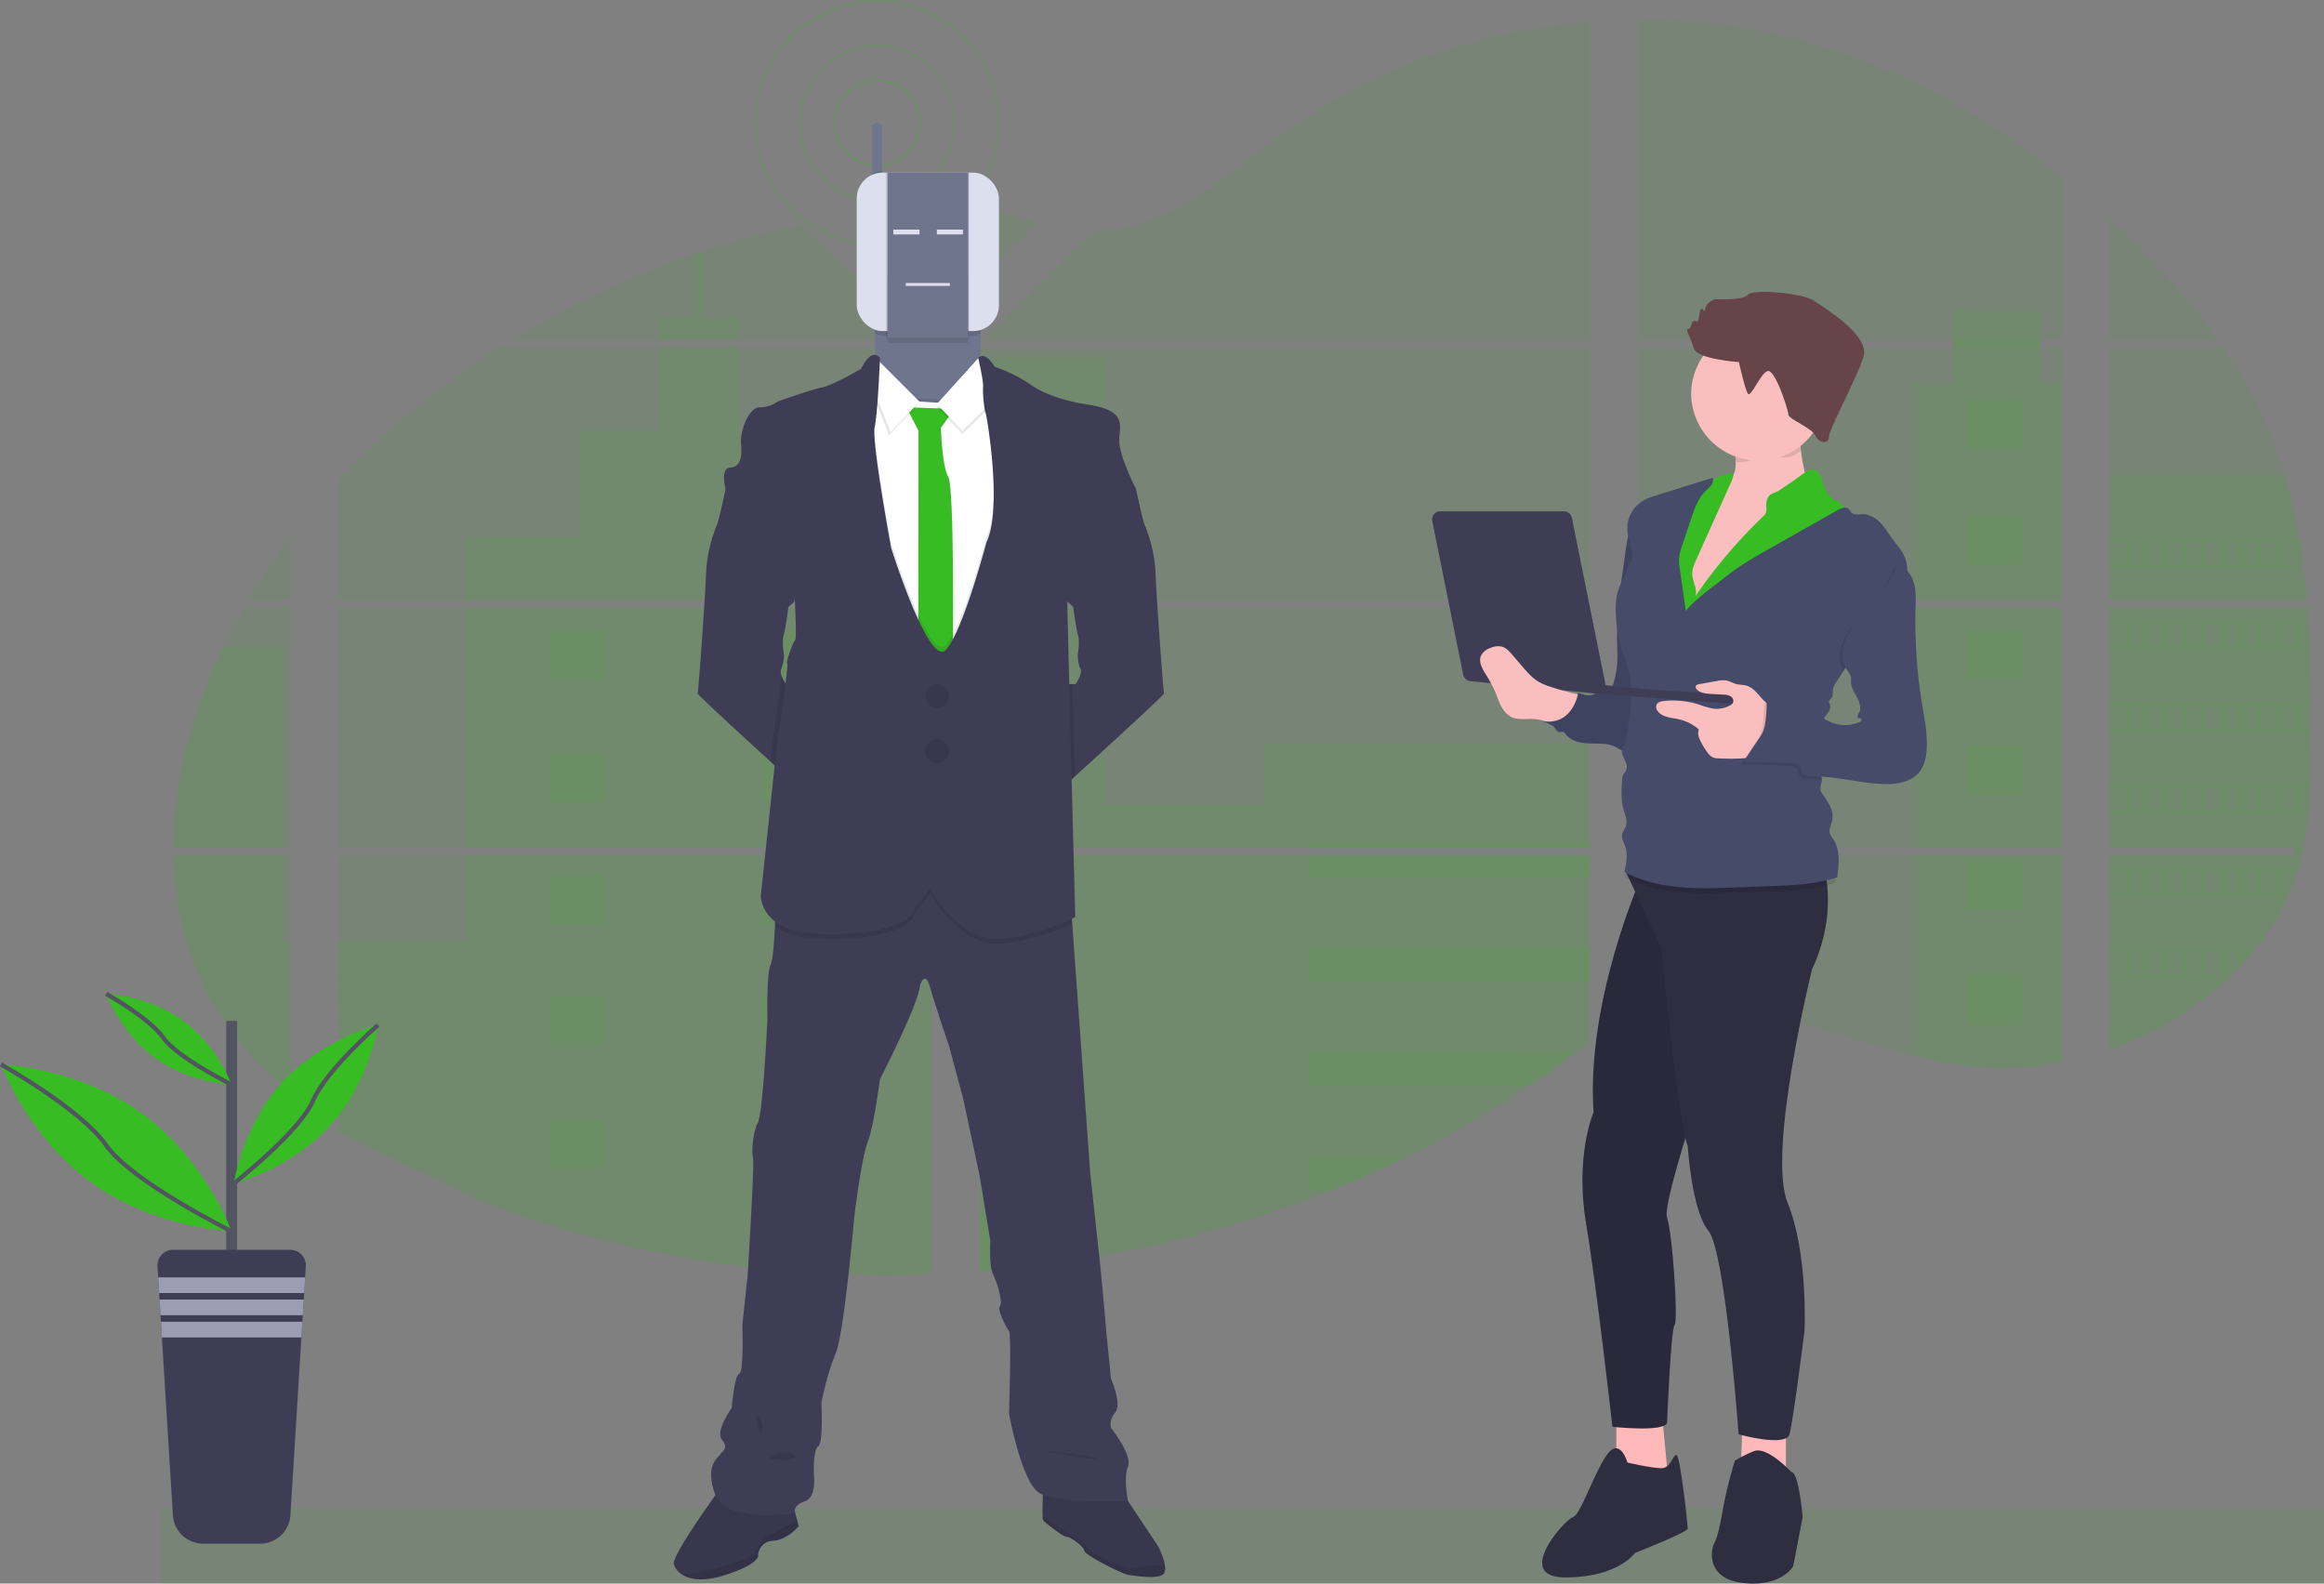 <?xml version="1.0" encoding="UTF-8" standalone="no"?>
<svg
   xmlns:dc="http://purl.org/dc/elements/1.1/"
   xmlns:cc="http://creativecommons.org/ns#"
   xmlns:rdf="http://www.w3.org/1999/02/22-rdf-syntax-ns#"
   xmlns:svg="http://www.w3.org/2000/svg"
   xmlns="http://www.w3.org/2000/svg"
   xmlns:xlink="http://www.w3.org/1999/xlink"
   xmlns:sodipodi="http://sodipodi.sourceforge.net/DTD/sodipodi-0.dtd"
   xmlns:inkscape="http://www.inkscape.org/namespaces/inkscape"
   id="fd25c83a-acc9-441d-8dce-2bbb37970907"
   data-name="Layer 1"
   width="1076.4"
   height="733.47"
   viewBox="0 0 1076.4 733.47"
   version="1.1"
   sodipodi:docname="undraw_robotics_kep0.svg"
   inkscape:version="0.92.3 (2405546, 2018-03-11)">
  <rect x="0" y="0" width="1076.4" height="733.47" fill="#808080" stroke="none"/>
  <sodipodi:namedview
     pagecolor="#ffffff"
     bordercolor="#666666"
     borderopacity="1"
     objecttolerance="10"
     gridtolerance="10"
     guidetolerance="10"
     inkscape:pageopacity="0"
     inkscape:pageshadow="2"
     inkscape:window-width="1217"
     inkscape:window-height="929"
     id="namedview307"
     showgrid="false"
     inkscape:zoom="0.83945973"
     inkscape:cx="433.30198"
     inkscape:cy="440.34329"
     inkscape:window-x="0"
     inkscape:window-y="25"
     inkscape:window-maximized="0"
     inkscape:current-layer="g1360" />
  <defs
     id="defs10">
    <linearGradient
       id="bc224463-365b-4973-a542-782a8bb75c72"
       x1="487.42"
       y1="814.54"
       x2="487.42"
       y2="138.95"
       gradientUnits="userSpaceOnUse">
      <stop
         offset="0"
         stop-color="gray"
         stop-opacity="0.25"
         id="stop2" />
      <stop
         offset="0.54"
         stop-color="gray"
         stop-opacity="0.12"
         id="stop4" />
      <stop
         offset="1"
         stop-color="gray"
         stop-opacity="0.1"
         id="stop6" />
    </linearGradient>
    <linearGradient
       id="f10c32a2-f99a-4cbc-971d-c4e860c06767"
       x1="875.73"
       y1="813.03"
       x2="875.73"
       y2="187.56"
       gradientTransform="matrix(-1, 0, 0, 1, 1751.04, 0)"
       xlink:href="#bc224463-365b-4973-a542-782a8bb75c72" />
  </defs>
  <title
     id="title12">robotics</title>
  <path
     d="M1130.38,364.35h-91.94V475.79h85.22c.22,1.15.44,2.3.68,3.45h-85.9v89.85l.43-.14c2.43-.85,4.84-1.75,7.23-2.72l1.55-.62q3.66-1.53,7.23-3.23c.84-.39,1.68-.8,2.51-1.22a150,150,0,0,0,36.17-25c.31-.26.6-.55.89-.82,1.46-1.41,2.9-2.85,4.3-4.32.52-.54,1-1.08,1.54-1.64,1.65-1.79,3.24-3.64,4.79-5.5.23-.28.45-.56.68-.82A115.92,115.92,0,0,0,1121.34,498c.13-.26.24-.55.36-.82,1.26-2.82,2.39-5.68,3.37-8.59.41-1.22.81-2.45,1.16-3.68.13-.37.23-.74.34-1.1,5.09-17.84,5.68-36.4,5.68-54.85q0-3.23,0-6.45c0-7.45-.11-14.95-.24-22.44,0-1.94-.1-3.88-.14-5.83-.13-4.94-.3-9.9-.54-14.84-.06-1.37-.13-2.75-.21-4.11,0-.79-.08-1.58-.14-2.37Q1130.71,368.61,1130.38,364.35Z"
     transform="translate(-61.56 -83.02)"
     fill="#38bc24"
     opacity="0.1"
     id="path14" />
  <path
     d="M1038.44,240.27h50.44a343.41,343.41,0,0,0-26.83-32.84c-7.49-8.18-15.37-16.16-23.61-23.84Z"
     transform="translate(-61.56 -83.02)"
     fill="#38bc24"
     opacity="0.1"
     id="path16" />
  <path
     d="M1038.44,243.72V360.9h91.65c0-.34,0-.69-.09-1-.08-.93-.16-1.85-.25-2.77-.09-1.08-.21-2.17-.32-3.25s-.25-2.35-.39-3.52-.26-2.35-.41-3.52-.29-2.34-.45-3.5-.31-2.33-.48-3.49c-.14-1-.28-1.93-.43-2.89-.21-1.37-.43-2.73-.66-4.09,0-.2-.07-.41-.1-.6a253.15,253.15,0,0,0-6.75-29.42A201.46,201.46,0,0,0,1108.39,273a215,215,0,0,0-17.1-29.29Z"
     transform="translate(-61.56 -83.02)"
     fill="#38bc24"
     opacity="0.1"
     id="path18" />
  <path
     d="M820.1,364.35V475.79h196.38V364.35Zm0,114.88V554.7c22.86-7.31,49-4.35,72.7,1.65,18.35,4.65,36.23,11,54.55,15.55a198.26,198.26,0,0,0,24.87,4.7l2.06.23,3,.27,3,.22a1.67,1.67,0,0,1,.31,0c.44,0,.89,0,1.34.06l.46,0c.54,0,1.08.06,1.62.06h0c.77,0,1.55,0,2.33.07h1c.77,0,1.55,0,2.33,0l1.71,0,1.38,0c.59,0,1.17,0,1.75-.06.94,0,1.88-.08,2.83-.14h0l1.75-.12c.72,0,1.45-.1,2.16-.17,1.53-.12,3-.27,4.55-.46.6-.07,1.21-.14,1.81-.23l.89-.11c1.51-.2,3-.43,4.51-.69,1.11-.17,2.22-.37,3.34-.58V479.23Zm146.06-239v3.44H820.1V360.9h196.38V243.71h-9.85v-3.44h9.85V164.54c-38.2-30.78-82.85-54.88-132.58-66a282.59,282.59,0,0,0-63.8-6.66V240.27Zm-449-.66.69.66H798.13V92.91c-49.9,4.15-98.56,20.91-137.79,48.68-18.85,13.33-35.78,29.14-56.93,39.36a89.15,89.15,0,0,1-35.6,9.2Zm-1.93-60.44v33.35l27.08-26.43C532.24,182.57,524.3,180.2,515.19,179.17Zm-.9,419.56.9,0V671.8q15.33-1.15,30.54-3.14A547.36,547.36,0,0,0,678,634.4h0q6.84-2.76,13.58-5.67,4.49-2,8.93-4,6.66-3.06,13.22-6.29A463.75,463.75,0,0,0,769.62,586c1.11-.76,2.23-1.52,3.33-2.29q3.31-2.3,6.59-4.64c1.09-.79,2.18-1.57,3.26-2.37l2.25-1.66c2.24-1.67,4.47-3.34,6.73-5h0c2.09-1.5,4.2-3,6.34-4.4v-86.4H572.94c.16-.5.31-1,.48-1.53-.18.51-.34,1-.49,1.53H515.19V598.67Zm.9-355V360.9H798.13V243.71Zm0,120.64V475.79H798.13V364.35ZM458.67,182.56l34.56,33.73V179Q475.86,180.08,458.67,182.56ZM218,364.35V475.79H493.23V364.35Zm66.52,275.24a511.15,511.15,0,0,0,129.73,30.78l.19,0q12.58,1.33,25.25,2.06l.31,0h0c17.69,1,35.45,1.23,53.18.57V479.23H218l1,128.32M141.79,475.79h54.28V364.35H174.6c-2.23,3.91-4.39,7.86-6.44,11.85-1.1,2.13-2.17,4.29-3.21,6.45C150.82,412,141.84,444.22,141.79,475.79Zm0,3.44c.44,22.64,5.54,44.87,16.73,65.4,9.3,17,22.22,32,37.51,45V479.23ZM176.61,360.9h19.46v-29A310.66,310.66,0,0,0,176.61,360.9ZM298.5,240.27H486.74l.68-.66-1-1h0L433.49,187A427.49,427.49,0,0,0,387,199.43c-1.44.47-2.88,1-4.31,1.45A422,422,0,0,0,298.5,240.27ZM218,305.64V360.9H459.38l0,0,0,0h33.83v-114l-3.86-3.14H293A378.08,378.08,0,0,0,218,305.64Z"
     transform="translate(-61.56 -83.02)"
     fill="#38bc24"
     opacity="0.1"
     id="path20" />
  <path
     d="M1038.44,302.83V360.9h91.65c0-.34,0-.69-.09-1-.08-.93-.16-1.85-.25-2.77-.09-1.08-.21-2.17-.32-3.25s-.25-2.35-.39-3.52-.26-2.35-.41-3.52-.29-2.34-.45-3.5-.31-2.33-.48-3.49c-.14-1-.28-1.93-.43-2.89-.21-1.37-.43-2.73-.66-4.09,0-.2-.07-.41-.1-.6a253.15,253.15,0,0,0-6.75-29.42Z"
     transform="translate(-61.56 -83.02)"
     fill="#38bc24"
     opacity="0.1"
     id="path22" />
  <path
     d="M1130.38,364.35h-91.94V475.79h85.22c.22,1.15.44,2.3.68,3.45h-85.9v89.85l.43-.14c2.43-.85,4.84-1.75,7.23-2.72l1.55-.62q3.66-1.53,7.23-3.23c.84-.39,1.68-.8,2.51-1.22a150,150,0,0,0,36.17-25c.31-.26.6-.55.89-.82,1.46-1.41,2.9-2.85,4.3-4.32.52-.54,1-1.08,1.54-1.64,1.65-1.79,3.24-3.64,4.79-5.5.23-.28.45-.56.68-.82A115.92,115.92,0,0,0,1121.34,498c.13-.26.24-.55.36-.82,1.26-2.82,2.39-5.68,3.37-8.59.41-1.22.81-2.45,1.16-3.68.13-.37.23-.74.34-1.1,5.09-17.84,5.68-36.4,5.68-54.85q0-3.23,0-6.45c0-7.45-.11-14.95-.24-22.44,0-1.94-.1-3.88-.14-5.83-.13-4.94-.3-9.9-.54-14.84-.06-1.37-.13-2.75-.21-4.11,0-.79-.08-1.58-.14-2.37Q1130.71,368.61,1130.38,364.35Z"
     transform="translate(-61.56 -83.02)"
     fill="#38bc24"
     opacity="0.1"
     id="path24" />
  <polygon
     points="885.8 177.48 885.8 277.89 954.93 277.89 954.93 177.48 945.08 177.48 945.08 143.48 904.61 143.48 904.61 177.48 885.8 177.48"
     fill="#38bc24"
     opacity="0.1"
     id="polygon26" />
  <rect
     x="885.8"
     y="281.33"
     width="69.13"
     height="111.44"
     fill="#38bc24"
     opacity="0.1"
     id="rect28" />
  <path
     d="M1016.49,479.24H947.36V571.9a199.92,199.92,0,0,0,24.86,4.7l2.07.23,3,.27c1,.08,2,.16,3,.22l.31,0c.44,0,.89,0,1.34.06l.46,0c.54,0,1.09.05,1.63.06h0c.78,0,1.55,0,2.33.06h1c.77,0,1.54,0,2.33,0l1.7,0c.46,0,.93,0,1.39,0l1.75-.06c.93,0,1.88-.08,2.82-.14h0l1.74-.12,2.17-.17c1.52-.12,3-.28,4.54-.46l1.81-.23.89-.11c1.51-.2,3-.43,4.51-.69,1.12-.17,2.23-.38,3.35-.58Z"
     transform="translate(-61.56 -83.02)"
     fill="#38bc24"
     opacity="0.1"
     id="path30" />
  <rect
     x="453.64"
     y="165.62"
     width="57.01"
     height="112.26"
     fill="#38bc24"
     opacity="0.1"
     id="rect32" />
  <polygon
     points="453.64 281.33 453.64 392.77 736.58 392.77 736.58 344.71 585.87 344.71 585.87 373.06 510.64 373.06 510.64 281.33 453.64 281.33"
     fill="#38bc24"
     opacity="0.1"
     id="polygon34" />
  <path
     d="M514.29,598.73l.9,0V671.8q15.33-1.15,30.54-3.14a547,547,0,0,0,132.33-34.27q18.23-7.3,35.73-15.94A466.71,466.71,0,0,0,769.63,586q6.68-4.53,13.17-9.29c3-2.2,6-4.46,9-6.64,2.09-1.51,4.2-3,6.35-4.41V479.24H573c.16-.52.31-1,.47-1.54-.17.51-.33,1-.48,1.54H515.19V598.68Z"
     transform="translate(-61.56 -83.02)"
     fill="#38bc24"
     opacity="0.1"
     id="path36" />
  <path
     d="M366.52,240.27h37.14V230H387V199.43c-1.44.48-2.89,1-4.32,1.45V230H366.52Z"
     transform="translate(-61.56 -83.02)"
     fill="#38bc24"
     opacity="0.1"
     id="path38" />
  <path
     d="M277,360.9H459.39l-.06,0,.08,0h33.82V248.64h-9.58v83h-43.8V282.51H403.66V243.72H366.52v38.79H330.35v49.11H277Z"
     transform="translate(-61.56 -83.02)"
     fill="#38bc24"
     opacity="0.1"
     id="path40" />
  <path
     d="M277,364.35V475.79H493.23V364.35Zm7.55,275.24a511.15,511.15,0,0,0,129.73,30.78l.19,0q12.58,1.33,25.25,2.06l.31,0h0c17.69,1,35.45,1.23,53.18.57V479.23H277v39.51H218l.31,88.22"
     transform="translate(-61.56 -83.02)"
     fill="#38bc24"
     opacity="0.1"
     id="path42" />
  <path
     d="M192.26,479.24H141.83c.44,22.63,5.55,44.85,16.74,65.38,9.29,17.06,22.22,32,37.5,45V518.74h-3.81Z"
     transform="translate(-61.56 -83.02)"
     fill="#38bc24"
     opacity="0.1"
     id="path44" />
  <path
     d="M141.8,475.79h50.46V382.65H165C150.83,412,141.84,444.23,141.8,475.79Z"
     transform="translate(-61.56 -83.02)"
     fill="#38bc24"
     opacity="0.1"
     id="path46" />
  <rect
     x="453.64"
     y="196.83"
     width="30.54"
     height="35.2"
     fill="#38bc24"
     opacity="0.1"
     id="rect48" />
  <rect
     x="453.64"
     y="269.78"
     width="30.54"
     height="8.1"
     fill="#38bc24"
     opacity="0.1"
     id="rect50" />
  <rect
     x="453.64"
     y="281.33"
     width="30.54"
     height="23.65"
     fill="#38bc24"
     opacity="0.1"
     id="rect52" />
  <rect
     x="453.64"
     y="342.74"
     width="30.54"
     height="35.2"
     fill="#38bc24"
     opacity="0.1"
     id="rect54" />
  <rect
     x="453.64"
     y="415.7"
     width="30.54"
     height="35.2"
     fill="#38bc24"
     opacity="0.1"
     id="rect56" />
  <path
     d="M515.19,598.68l-.9.05.9,0v8.17h30.54V571.67H515.19Z"
     transform="translate(-61.56 -83.02)"
     fill="#38bc24"
     opacity="0.1"
     id="path58" />
  <path
     d="M515.19,644.61V671.8q15.33-1.15,30.54-3.14v-24Z"
     transform="translate(-61.56 -83.02)"
     fill="#38bc24"
     opacity="0.1"
     id="path60" />
  <rect
     x="605.7"
     y="390.19"
     width="130.88"
     height="2.58"
     fill="#38bc24"
     opacity="0.1"
     id="rect62" />
  <rect
     x="605.7"
     y="396.22"
     width="130.88"
     height="9.91"
     fill="#38bc24"
     opacity="0.1"
     id="rect64" />
  <rect
     x="605.7"
     y="438.61"
     width="130.88"
     height="15.94"
     fill="#38bc24"
     opacity="0.1"
     id="rect66" />
  <path
     d="M667.25,570V586H769.63q6.68-4.53,13.17-9.29c3-2.2,6-4.45,9-6.64Z"
     transform="translate(-61.56 -83.02)"
     fill="#38bc24"
     opacity="0.1"
     id="path68" />
  <path
     d="M667.25,618.45v15.94h10.81q18.24-7.3,35.73-15.94Z"
     transform="translate(-61.56 -83.02)"
     fill="#38bc24"
     opacity="0.1"
     id="path70" />
  <rect
     x="414.29"
     y="375.15"
     width="25.76"
     height="22.91"
     transform="translate(792.78 690.19) rotate(-180)"
     fill="#38bc24"
     opacity="0.1"
     id="rect72" />
  <rect
     x="972.16"
     y="268.39"
     width="25.76"
     height="22.91"
     transform="translate(1908.53 476.68) rotate(-180)"
     fill="#38bc24"
     opacity="0.1"
     id="rect74" />
  <rect
     x="972.16"
     y="321.61"
     width="25.76"
     height="22.91"
     transform="translate(1908.53 583.12) rotate(-180)"
     fill="#38bc24"
     opacity="0.1"
     id="rect76" />
  <rect
     x="972.16"
     y="374.83"
     width="25.76"
     height="22.91"
     transform="translate(1908.53 689.55) rotate(-180)"
     fill="#38bc24"
     opacity="0.1"
     id="rect78" />
  <rect
     x="972.16"
     y="428.05"
     width="25.76"
     height="22.91"
     transform="translate(1908.53 795.99) rotate(-180)"
     fill="#38bc24"
     opacity="0.1"
     id="rect80" />
  <rect
     x="972.16"
     y="481.27"
     width="25.76"
     height="22.91"
     transform="translate(1908.53 902.43) rotate(-180)"
     fill="#38bc24"
     opacity="0.1"
     id="rect82" />
  <rect
     x="972.16"
     y="534.49"
     width="25.76"
     height="22.91"
     transform="translate(1908.53 1008.86) rotate(-180)"
     fill="#38bc24"
     opacity="0.1"
     id="rect84" />
  <rect
     x="315.93"
     y="375.15"
     width="25.76"
     height="22.91"
     transform="translate(596.06 690.19) rotate(-180)"
     fill="#38bc24"
     opacity="0.1"
     id="rect86" />
  <rect
     x="414.29"
     y="431.66"
     width="25.76"
     height="22.91"
     transform="translate(792.78 803.21) rotate(-180)"
     fill="#38bc24"
     opacity="0.1"
     id="rect88" />
  <rect
     x="315.93"
     y="431.66"
     width="25.76"
     height="22.91"
     transform="translate(596.06 803.21) rotate(-180)"
     fill="#38bc24"
     opacity="0.1"
     id="rect90" />
  <rect
     x="414.29"
     y="488.17"
     width="25.76"
     height="22.91"
     transform="translate(792.78 916.23) rotate(-180)"
     fill="#38bc24"
     opacity="0.1"
     id="rect92" />
  <rect
     x="315.93"
     y="488.17"
     width="25.76"
     height="22.91"
     transform="translate(596.06 916.23) rotate(-180)"
     fill="#38bc24"
     opacity="0.1"
     id="rect94" />
  <rect
     x="414.29"
     y="544.68"
     width="25.76"
     height="22.91"
     transform="translate(792.78 1029.26) rotate(-180)"
     fill="#38bc24"
     opacity="0.1"
     id="rect96" />
  <rect
     x="315.93"
     y="544.68"
     width="25.76"
     height="22.91"
     transform="translate(596.06 1029.26) rotate(-180)"
     fill="#38bc24"
     opacity="0.1"
     id="rect98" />
  <rect
     x="414.29"
     y="601.19"
     width="25.76"
     height="22.91"
     transform="translate(792.78 1142.28) rotate(-180)"
     fill="#38bc24"
     opacity="0.1"
     id="rect100" />
  <rect
     x="315.93"
     y="601.19"
     width="25.76"
     height="22.91"
     transform="translate(596.06 1142.28) rotate(-180)"
     fill="#38bc24"
     opacity="0.1"
     id="rect102" />
  <polygon
     points="378.5 589.46 378.5 574.68 352.74 574.68 352.74 587.36 378.5 589.46"
     fill="#38bc24"
     opacity="0.1"
     id="polygon104" />
  <path
     d="M1038.44,332.24v13.11h88.17V332.24Zm79.39.83h7.23v11.46h-7.23Zm-8.78,0h7.23v11.46h-7.23Zm-8.76,0h7.23v11.46h-7.23Zm-8.78,0h7.23v11.46h-7.23Zm-8.77,0H1090v11.46h-7.23Zm-8.78,0h7.23v11.46H1074Zm-8.78,0h7.23v11.46h-7.23Zm-8.77,0h7.23v11.46h-7.23Zm-8.77,0h7.23v11.46h-7.23Zm-8.77,0h7.23v11.46h-7.23Z"
     transform="translate(-61.56 -83.02)"
     fill="#38bc24"
     opacity="0.1"
     id="path106" />
  <path
     d="M1038.44,370.4v13.11h88.17V370.4Zm79.39.83h7.23v11.45h-7.23Zm-8.78,0h7.23v11.45h-7.23Zm-8.76,0h7.23v11.45h-7.23Zm-8.78,0h7.23v11.45h-7.23Zm-8.77,0H1090v11.45h-7.23Zm-8.78,0h7.23v11.45H1074Zm-8.78,0h7.23v11.45h-7.23Zm-8.77,0h7.23v11.45h-7.23Zm-8.77,0h7.23v11.45h-7.23Zm-8.77,0h7.23v11.45h-7.23Z"
     transform="translate(-61.56 -83.02)"
     fill="#38bc24"
     opacity="0.1"
     id="path108" />
  <path
     d="M1038.44,408.56v13.1h88.17v-13.1Zm79.39.82h7.23v11.45h-7.23Zm-8.78,0h7.23v11.45h-7.23Zm-8.76,0h7.23v11.45h-7.23Zm-8.78,0h7.23v11.45h-7.23Zm-8.77,0H1090v11.45h-7.23Zm-8.78,0h7.23v11.45H1074Zm-8.78,0h7.23v11.45h-7.23Zm-8.77,0h7.23v11.45h-7.23Zm-8.77,0h7.23v11.45h-7.23Zm-8.77,0h7.23v11.45h-7.23Z"
     transform="translate(-61.56 -83.02)"
     fill="#38bc24"
     opacity="0.1"
     id="path110" />
  <path
     d="M1038.44,446.71V459.8h88.17V446.71Zm79.39.81h7.23V459h-7.23Zm-8.78,0h7.23V459h-7.23Zm-8.76,0h7.23V459h-7.23Zm-8.78,0h7.23V459h-7.23Zm-8.77,0H1090V459h-7.23Zm-8.78,0h7.23V459H1074Zm-8.78,0h7.23V459h-7.23Zm-8.77,0h7.23V459h-7.23Zm-8.77,0h7.23V459h-7.23Zm-8.77,0h7.23V459h-7.23Z"
     transform="translate(-61.56 -83.02)"
     fill="#38bc24"
     opacity="0.1"
     id="path112" />
  <path
     d="M1038.44,484.85V498h82.9c.12-.26.24-.55.35-.82h-3.86V485.68h7.23v2.86c.42-1.22.82-2.45,1.17-3.69Zm70.61.83h7.23v11.45h-7.23Zm-8.76,0h7.23v11.45h-7.23Zm-8.78,0h7.23v11.45h-7.23Zm-8.77,0H1090v11.45h-7.23Zm-8.78,0h7.23v11.45H1074Zm-8.78,0h7.23v11.45h-7.23Zm-8.77,0h7.23v11.45h-7.23Zm-8.77,0h7.23v11.45h-7.23Zm-8.77,0h7.23v11.45h-7.23Z"
     transform="translate(-61.56 -83.02)"
     fill="#38bc24"
     opacity="0.1"
     id="path114" />
  <path
     d="M1038.44,523v13.1h55.11c.32-.27.6-.55.89-.82h-2.93V523.83h7.23V531l1.55-1.65v-5.5h4.79c.23-.28.45-.56.68-.82Zm44.3.82H1090v11.46h-7.23Zm-8.78,0h7.23v11.46H1074Zm-8.78,0h7.23v11.46h-7.23Zm-8.77,0h7.23v11.46h-7.23Zm-8.77,0h7.23v11.46h-7.23Zm-8.77,0h7.23v11.46h-7.23Z"
     transform="translate(-61.56 -83.02)"
     fill="#38bc24"
     opacity="0.1"
     id="path116" />
  <path
     d="M1038.44,561.16v7.93l.43-.14v-7h7.23v4.26l1.54-.64V562h7.23v.4c.85-.39,1.69-.8,2.52-1.22Z"
     transform="translate(-61.56 -83.02)"
     fill="#38bc24"
     opacity="0.1"
     id="path118" />
  <path
     d="M459.35,360.92l0,0h0Zm54.94,237.81.9,0v0Zm58.64-119.5h0c.16-.5.31-1,.48-1.53C573.24,478.21,573.08,478.73,572.93,479.23ZM459.35,360.92l0,0h0ZM966.16,240.27v3.44h40.47v-3.44ZM514.29,598.73l.9,0v0Zm58.64-119.5h0c.16-.5.31-1,.48-1.53C573.24,478.21,573.08,478.73,572.93,479.23ZM459.35,360.92l0,0h0Zm54.94,237.81.9,0v0Zm58.64-119.5h0c.16-.5.31-1,.48-1.53C573.24,478.21,573.08,478.73,572.93,479.23Z"
     transform="translate(-61.56 -83.02)"
     fill="#38bc24"
     opacity="0.1"
     id="path120" />
  <rect
     x="74.53"
     y="698.04"
     width="1001.87"
     height="35.42"
     fill="#38bc24"
     opacity="0.1"
     id="rect122" />
  <rect
     x="104.76"
     y="472.85"
     width="5.07"
     height="114.02"
     fill="#535461"
     id="rect124" />
  <path
     d="M203.21,669.54l-.32,5.14-.44,7.25-.19,3-.45,7.25-.19,3-.45,7.24-5.11,82.45A14,14,0,0,1,182.13,798H155.58a14,14,0,0,1-13.93-13.1l-5.12-82.45-.44-7.24-.19-3-.46-7.25-.18-3-.45-7.25-.32-5.14a7.23,7.23,0,0,1,7.22-7.67H196A7.21,7.21,0,0,1,203.21,669.54Z"
     transform="translate(-61.56 -83.02)"
     fill="#3f3d56"
     id="path126" />
  <polygon
     points="141.34 591.66 140.89 598.91 73.7 598.91 73.26 591.66 141.34 591.66"
     fill="#9d9cb5"
     id="polygon128" />
  <polygon
     points="140.71 601.93 140.26 609.19 74.34 609.19 73.89 601.93 140.71 601.93"
     fill="#9d9cb5"
     id="polygon130" />
  <polygon
     points="140.06 612.21 139.62 619.46 74.98 619.46 74.53 612.21 140.06 612.21"
     fill="#9d9cb5"
     id="polygon132" />
  <path
     d="M127.08,598.61c29.49,21.33,41.77,54.71,41.77,54.71s-35.54-1.22-65-22.56S62,576.05,62,576.05,97.58,577.27,127.08,598.61Z"
     transform="translate(-61.56 -83.02)"
     fill="#38bc24"
     id="path134" />
  <path
     d="M62,576.05s36.89,20.48,48.72,37.43,58.09,39.84,58.09,39.84"
     transform="translate(-61.56 -83.02)"
     fill="none"
     stroke="#535461"
     stroke-miterlimit="10"
     stroke-width="2"
     id="path136" />
  <path
     d="M146.11,555.62c16.06,11.61,22.74,29.78,22.74,29.78s-19.34-.67-35.4-12.28-22.73-29.78-22.73-29.78S130.06,544,146.11,555.62Z"
     transform="translate(-61.56 -83.02)"
     fill="#38bc24"
     id="path138" />
  <path
     d="M110.72,543.34s20.07,11.15,26.52,20.37,31.61,21.69,31.61,21.69"
     transform="translate(-61.56 -83.02)"
     fill="none"
     stroke="#535461"
     stroke-miterlimit="10"
     stroke-width="2"
     id="path140" />
  <path
     d="M192.18,584.47c-18.44,20.27-22.34,46.75-22.34,46.75s26-6.38,44.44-26.65,22.34-46.74,22.34-46.74S210.62,564.2,192.18,584.47Z"
     transform="translate(-61.56 -83.02)"
     fill="#38bc24"
     id="path142" />
  <path
     d="M236.62,557.83s-24,20.77-30.13,35.09-36.65,38.3-36.65,38.3"
     transform="translate(-61.56 -83.02)"
     fill="none"
     stroke="#535461"
     stroke-miterlimit="10"
     stroke-width="2"
     id="path144" />
  <circle
     cx="406.3"
     cy="56.89"
     r="19.79"
     fill="none"
     stroke="#38bc24"
     stroke-miterlimit="10"
     opacity="0.2"
     id="circle146" />
  <circle
     cx="406.3"
     cy="56.89"
     r="35.77"
     fill="none"
     stroke="#38bc24"
     stroke-miterlimit="10"
     opacity="0.2"
     id="circle148" />
  <circle
     cx="406.3"
     cy="56.89"
     r="56.39"
     fill="none"
     stroke="#38bc24"
     stroke-miterlimit="10"
     opacity="0.2"
     id="circle150" />
  <path
     d="M470.15,142.2v30.33a2.3,2.3,0,0,1-4.6,0V142.2a2.3,2.3,0,0,1,2.3-2.3,2.32,2.32,0,0,1,2.3,2.3Z"
     transform="translate(-61.56 -83.02)"
     fill="#6f758d"
     id="path154" />
  <path
     d="M515.69,223.28v47.13a14.25,14.25,0,0,1-14.21,14.21H481.12a14.25,14.25,0,0,1-14.22-14.21V223.28a14.26,14.26,0,0,1,14.22-14.21h20.36a14.25,14.25,0,0,1,14.21,14.21Z"
     transform="translate(-61.56 -83.02)"
     fill="#6f758d"
     id="path156" />
  <path
     d="M435.63,399.89l-3.89,48s-5.84-5.29-13.4-12.19c-14-12.77-33.9-31.06-33.67-31.54.37-.74,3.52-44.29,3.89-55.22a66.29,66.29,0,0,1,5-22.61c.7-1.41,2.7-10.46,3.61-14.69.29-1.32.46-2.17.46-2.17l6.49-2.6s27.24,30.39,27.24,30.95-1.85,23.9-1.85,23.9l-1.94,1.69-.84.72s-1.3,10.2-2.23,13.25c-.87,2.9.08,8.37.18,8.94v.05a26.39,26.39,0,0,1-.68,4.74,9.68,9.68,0,0,1-.62,1.75,4.3,4.3,0,0,0,.19,3.14,19.06,19.06,0,0,0,2,3.9Z"
     transform="translate(-61.56 -83.02)"
     fill="#3f3d56"
     id="path158" />
  <path
     d="M600.72,404.15c.29.58-28.77,27.1-41.36,38.55l-5.71,5.18-3.89-48h10s3.34-4.82,2.23-7-1.3-6.49-1.3-6.49,1.11-5.93.19-9-2.23-13.25-2.23-13.25L557.38,363l-1.51-1.32S554,338.37,554,337.81s27.24-30.95,27.24-30.95l6.48,2.6s.15.7.38,1.81c.88,4,3,13.6,3.7,15.05a66.12,66.12,0,0,1,5,22.61C597.2,359.86,600.35,403.41,600.72,404.15Z"
     transform="translate(-61.56 -83.02)"
     fill="#3f3d56"
     id="path160" />
  <path
     d="M600.84,811.51c-1.73,3.46-14,1.24-16.48,1s-20.33-9.15-20.58-11.24-6.43-6.43-8.15-6.43-10.13-6.67-10.88-7.66a4.19,4.19,0,0,1-.25-1.54c-.26-4.06.25-14.52.25-14.52l35.83,2L598,799.28s2.62,5,3.14,9A5.79,5.79,0,0,1,600.84,811.51Z"
     transform="translate(-61.56 -83.02)"
     fill="#3f3d56"
     id="path162" />
  <path
     d="M600.84,811.51c-1.73,3.46-14,1.24-16.48,1s-20.33-9.15-20.58-11.24-6.43-6.43-8.15-6.43-10.13-6.67-10.88-7.66a4.19,4.19,0,0,1-.25-1.54c-.26-4.06.25-14.52.25-14.52l35.83,2L598,799.28s2.62,5,3.14,9A5.79,5.79,0,0,1,600.84,811.51Z"
     transform="translate(-61.56 -83.02)"
     opacity="0.1"
     id="path164" />
  <path
     d="M600.84,811.51c-1.73,3.46-14,1.24-16.48,1s-20.33-9.15-20.58-11.24-6.43-6.43-8.15-6.43-10.13-6.67-10.88-7.66a4.19,4.19,0,0,1-.25-1.54L556.12,793s7.41,4.7,9.39,7.54,17.56,8.65,18.85,8.76c1,.1,11.2-1.86,16.78-1A5.79,5.79,0,0,1,600.84,811.51Z"
     transform="translate(-61.56 -83.02)"
     opacity="0.1"
     id="path166" />
  <path
     d="M431.47,789.89s-5.07,6.3-11.86,6.79a7,7,0,0,0-6.92,6.67s1.24,3.84-15.19,9.15c-9.89,3.2-16.11,2.19-19.74,0a8.77,8.77,0,0,1-4.1-5c-1.11-3.95,20.75-34,20.75-34l19.89-1.24,14.21,6.43,2.17,8.13Z"
     transform="translate(-61.56 -83.02)"
     fill="#3f3d56"
     id="path168" />
  <path
     d="M431.47,789.89s-5.07,6.3-11.86,6.79a7,7,0,0,0-6.92,6.67s1.24,3.84-15.19,9.15c-9.89,3.2-16.11,2.19-19.74,0a8.77,8.77,0,0,1-4.1-5c-1.11-3.95,20.75-34,20.75-34l19.89-1.24,14.21,6.43,2.17,8.13Z"
     transform="translate(-61.56 -83.02)"
     opacity="0.1"
     id="path170" />
  <path
     d="M431.47,789.89s-5.07,6.3-11.86,6.79a7,7,0,0,0-6.92,6.67s1.24,3.84-15.19,9.15c-9.89,3.2-16.11,2.19-19.74,0,9.33-1,29.93-6.86,32-8.9,2.47-2.48,5.56-9.27,7.66-9.39,1.45-.09,8.85-4.55,13.29-7.31Z"
     transform="translate(-61.56 -83.02)"
     fill="none"
     id="path172" />
  <path
     d="M431.47,789.89s-5.07,6.3-11.86,6.79a7,7,0,0,0-6.92,6.67s1.24,3.84-15.19,9.15c-9.89,3.2-16.11,2.19-19.74,0,9.33-1,29.93-6.86,32-8.9,2.47-2.48,5.56-9.27,7.66-9.39,1.45-.09,8.85-4.55,13.29-7.31Z"
     transform="translate(-61.56 -83.02)"
     opacity="0.1"
     id="path174" />
  <path
     d="M584,762.34c-2.22,5.19,0,15.81,0,15.81s-33.11,1.74-41.26-3.7-13.84-36.57-13.84-36.57,1.23-36.56,0-38.3-5.68-9.88-4.2-11.6-1.24-10.88-3.21-14.83-1.24-15.32-1.24-15.32l-4.94-30.14-7.66-35.83-6.42-24s-6.67-19.52-8.94-27.68-4.65-.74-4.65-.74c-.24,7.91-18.53,43.49-18.53,43.49s-2.72,21.49-5.69,29.15-6.17,34.35-6.17,34.35-4.69,54.35-8.65,63.49S442,732.69,442,732.69s1,18.78-1.48,20.26-2,12.85-2,12.85,1.48,10.87-4.21,12.61-4.69,5.43-4.69,5.43S398,789,392.8,775.19s2-17.54,2.34-18.53,4.34-2.71.87-6.67,4.45-14.83,4.45-14.83,1.24-15.31,3.46-15.81,1.48-22.73,1.48-22.73l2.47-23.22s3.22-51.89,2.48-53.87-.25-11.86,2.22-16.55S417,555.05,417,555.05s-.5-21.25,1.48-25.2c1.12-2.24,1.68-10.85,2-17.88.2-5.35.26-9.79.26-9.79L448.4,491.8,484,480.44l29.9,14.32,43.73,8.4.55,7.55L566.49,626l4.7,43.49s2,20.5,2.23,24.2,2.71,27.93,2.71,27.93,5.19,11.61,2,15.56-2,7.17-2,7.17S586.26,757.15,584,762.34Z"
     transform="translate(-61.56 -83.02)"
     fill="#3f3d56"
     id="path176" />
  <polygon
     points="470.6 181.72 459.24 384.2 397.46 371.23 385.23 290.06 397.34 181.1 406.46 182.27 422.55 184.32 438.48 185.31 455.74 183.38 470.6 181.72"
     opacity="0.1"
     id="polygon178" />
  <polygon
     points="470.6 183.21 459.24 385.68 397.46 372.71 385.23 291.54 397.34 182.59 406.46 183.75 422.55 185.8 438.48 186.79 455.74 184.86 470.6 183.21"
     fill="#38bc24"
     id="polygon180"
     style="fill:#ffffff;fill-opacity:1" />
  <path
     d="M481.38,271.66l22.24.74-6.25,8.75s.44,17.68,3.41,22.75,2.1,83.39,2.1,83.39L497,398.53l-10.13-12.6.12-103.4Z"
     transform="translate(-61.56 -83.02)"
     fill="#3f3d56"
     id="path182"
     style="fill:#38bc24;fill-opacity:1" />
  <polygon
     points="454.66 165.66 433.91 188.64 445.77 200.99 465.41 181.85 454.66 165.66"
     opacity="0.1"
     id="polygon186" />
  <path
     d="M514.85,248.71l-19.39,21.46,11.86,12.36L527,263.38l-9.61-14.48A1.58,1.58,0,0,0,514.85,248.71Z"
     transform="translate(-61.56 -83.02)"
     fill="#38bc24"
     id="path188"
     style="fill:#ffffff;fill-opacity:1" />
  <polygon
     points="425.14 187.53 404.14 166.53 402.16 177.52 411.8 201.61 425.14 187.53"
     opacity="0.1"
     id="polygon190" />
  <polygon
     points="425.88 186.05 404.88 165.04 402.9 176.04 412.54 200.13 425.88 186.05"
     fill="#38bc24"
     id="polygon192"
     style="fill:#ffffff;fill-opacity:1" />
  <path
     d="M558.15,510.71A102.37,102.37,0,0,1,526.22,520c-20.38,2.6-33.72-23.34-33.72-23.34l-7.78,10.13c-2.47,10.75-40.16,13.46-55.47,9.38a24.27,24.27,0,0,1-8.78-4.16c.2-5.35.26-9.79.26-9.79L448.4,491.8,484,480.44l29.9,14.32,43.73,8.4Z"
     transform="translate(-61.56 -83.02)"
     opacity="0.1"
     id="path194" />
  <path
     d="M532.15,266.22,520.79,468.69l-61.77-13-12.23-81.16,12.11-109,9.12,1.16a110.57,110.57,0,0,1-1.34,11.81c-1.48,6.92,7.66,56.09,7.66,56.09s17.37,55.13,25.2,47.19,18.9-49.91,18.9-49.91c7.54-15.57.13-59.17-.43-60.1a17.65,17.65,0,0,1-.71-4Z"
     transform="translate(-61.56 -83.02)"
     opacity="0.1"
     id="path196" />
  <path
     d="M558.84,422.86l.52,19.84-5.71,5.18-3.89-48h8.52Z"
     transform="translate(-61.56 -83.02)"
     opacity="0.1"
     id="path198" />
  <path
     d="M424.69,386.31v.05a26.39,26.39,0,0,1-.68,4.74c0-.44,0-.69-.08-.72C423.57,390.22,424,388.41,424.69,386.31Z"
     transform="translate(-61.56 -83.02)"
     opacity="0.1"
     id="path200" />
  <path
     d="M435.63,399.89l-3.89,48s-5.84-5.29-13.4-12.19l.9-8.5s3.19-20.9,4.35-31.2a19.06,19.06,0,0,0,2,3.9Z"
     transform="translate(-61.56 -83.02)"
     opacity="0.1"
     id="path202" />
  <path
     d="M469.14,248.8s-3.7-5.43-8.76,5.07c0,0-13.22,7.66-17.79,8.52s-20.75,6.55-20.75,6.55a14.3,14.3,0,0,1-8.41,2.72c-5.06,0-9.26,11.11-8.64,17.17s-.37,10.5-5.07,10.75-2.1,10-2.1,10l31.26,35.83s2,33,1,34-4.58,10.62-3.71,11-4.7,36.82-4.7,36.82L413.93,498s0,11.85,15.32,15.93,53,1.36,55.47-9.39l7.78-10.13s13.34,26,33.72,23.35,33.36-10,33.36-10l-2.23-84.87-1.48-61.15,31.87-52.25s-8.52-16.31-7.78-23.72,2.23-13-15.93-15.57c0,0-15.32-2.28-24.34-8.52a69.38,69.38,0,0,0-17.42-8.77s-4.1-7.4-7.64-4.2c0,0,2.58,11.36,2.27,13.4s.55,11.06,1.11,12,8,44.53.43,60.1c0,0-11.07,42-18.9,49.9s-25.2-47.19-25.2-47.19-9.14-49.16-7.66-56.08S469.14,248.8,469.14,248.8Z"
     transform="translate(-61.56 -83.02)"
     fill="#3f3d56"
     id="path204" />
  <circle
     cx="434.03"
     cy="322.31"
     r="5.44"
     fill="#3f3d56"
     id="circle206" />
  <circle
     cx="434.03"
     cy="347.94"
     r="5.44"
     fill="#3f3d56"
     id="circle208" />
  <circle
     cx="434.03"
     cy="322.31"
     r="5.44"
     opacity="0.1"
     id="circle210" />
  <circle
     cx="434.03"
     cy="347.94"
     r="5.44"
     opacity="0.1"
     id="circle212" />
  <path
     d="M544.43,754.93s22.31,1.73,24.54,3.46S544.43,754.93,544.43,754.93Z"
     transform="translate(-61.56 -83.02)"
     opacity="0.1"
     id="path214" />
  <path
     d="M411.58,737.39s4.7,5.93,2.72,8.65S411.58,737.39,411.58,737.39Z"
     transform="translate(-61.56 -83.02)"
     opacity="0.1"
     id="path216" />
  <path
     d="M417.26,758.74s8.65-5.68,12.11-1.9S417.26,758.74,417.26,758.74Z"
     transform="translate(-61.56 -83.02)"
     opacity="0.1"
     id="path218" />
  <path
     d="M515.69,223.28v14.27a14.1,14.1,0,0,1-5.66,1.19H472.58a14,14,0,0,1-5.68-1.2V223.28a14.26,14.26,0,0,1,14.22-14.21h20.36A14.26,14.26,0,0,1,515.69,223.28Z"
     transform="translate(-61.56 -83.02)"
     opacity="0.1"
     id="path220" />
  <path
     d="M470.15,162v10.54a2.3,2.3,0,0,1-4.6,0v-8.87A13.57,13.57,0,0,1,470.15,162Z"
     transform="translate(-61.56 -83.02)"
     opacity="0.1"
     id="path222" />
  <rect
     x="396.8"
     y="79.94"
     width="65.88"
     height="73.41"
     rx="12"
     fill="#dcdfed"
     id="rect224" />
  <path
     d="M510,212v29.93H472.58V211.94a14.12,14.12,0,0,1,8.54-2.87h20.36A14.18,14.18,0,0,1,510,212Z"
     transform="translate(-61.56 -83.02)"
     opacity="0.1"
     id="path226" />
  <rect
     x="410.27"
     y="79.94"
     width="38.61"
     height="76.55"
     opacity="0.1"
     id="rect228" />
  <rect
     x="411.02"
     y="79.94"
     width="37.45"
     height="76.55"
     fill="#6f758d"
     id="rect230" />
  <rect
     x="413.77"
     y="106.35"
     width="12.11"
     height="2.24"
     fill="#dcdfed"
     id="rect232" />
  <rect
     x="433.91"
     y="106.35"
     width="12.11"
     height="2.24"
     fill="#dcdfed"
     id="rect234" />
  <rect
     x="419.52"
     y="131.09"
     width="20.44"
     height="1.34"
     fill="#dcdfed"
     id="rect236" />
  <g
     id="g1360"
     transform="translate(-498.921,28.086)">
    <polygon
       id="polygon46"
       points="927.444,694.442 908.748,695.221 908.748,717.812 920.433,731.833 930.56,727.159 "
       style="fill:#ffb9b9"
       transform="matrix(1.12,0,0,1.12,229.773,-152.794)" />
    <path
       id="path48"
       d="m 1252.717,649.339 c 0,0 -3.49,-12.213 -9.596,-3.49 -6.107,8.724 -12.213,27.917 -15.703,28.789 -3.49,0.872 -27.916,27.917 -3.49,27.917 24.427,0 32.279,-11.341 32.279,-11.341 0,0 24.427,-9.596 24.427,-11.341 0,-1.745 -3.49,-34.023 -5.234,-34.023 -1.745,0 -2.617,6.107 -6.979,6.107 -4.362,0 -15.703,-2.617 -15.703,-2.617 z"
       style="fill:#2f2e41;stroke-width:1.12"
       inkscape:connector-curvature="0" />
    <polygon
       id="polygon50"
       points="978.857,697.558 960.941,699.116 960.162,720.149 978.857,727.938 "
       style="fill:#ffb9b9"
       transform="matrix(1.12,0,0,1.12,229.773,-152.794)" />
    <path
       id="path52"
       d="m 1328.615,653.701 c 0,0 -11.341,-12.213 -17.448,-9.596 a 60.264,60.264 0 0 0 -8.724,4.362 c 0,0 -3.49,11.341 -5.234,20.937 -1.745,9.596 -2.617,13.958 -4.362,17.448 -1.745,3.49 -3.49,16.575 13.958,18.32 17.448,1.745 22.682,-7.852 22.682,-7.852 l 4.362,-22.682 c 0,0 -1.745,-20.937 -5.234,-20.937 z"
       style="fill:#2f2e41;stroke-width:1.12"
       inkscape:connector-curvature="0" />
    <path
       id="path54"
       d="m 1258.824,378.898 c 0,0 -25.299,56.705 -21.81,108.177 0,0 -8.724,20.065 -3.49,51.471 5.234,31.406 12.213,94.218 12.213,94.218 0,0 23.555,2.617 25.299,-1.745 0,0 1.745,-43.62 3.49,-45.364 1.745,-1.745 -0.872,-41.875 -3.49,-49.726 -2.617,-7.852 24.427,-85.494 24.427,-85.494 l -6.979,-96.835 z"
       style="fill:#2f2e41;stroke-width:1.12"
       inkscape:connector-curvature="0" />
    <path
       id="path56"
       d="m 1258.824,378.898 c 0,0 -25.299,56.705 -21.81,108.177 0,0 -8.724,20.065 -3.49,51.471 5.234,31.406 12.213,94.218 12.213,94.218 0,0 23.555,2.617 25.299,-1.745 0,0 1.745,-43.62 3.49,-45.364 1.745,-1.745 -0.872,-41.875 -3.49,-49.726 -2.617,-7.852 24.427,-85.494 24.427,-85.494 l -6.979,-96.835 z"
       style="opacity:0.1;stroke-width:1.12"
       inkscape:connector-curvature="0" />
    <path
       id="path58-3"
       d="m 1251.844,375.408 16.575,35.768 c 0,0 7.851,81.132 12.213,91.601 0,0 1.745,29.661 9.596,39.258 7.851,9.596 13.958,94.218 13.958,94.218 0,0 21.81,6.107 23.555,0 1.745,-6.107 6.979,-47.982 6.979,-47.982 0,0 1.745,-35.768 -7.852,-59.323 -9.596,-23.555 11.341,-108.177 11.341,-108.177 0,0 21.81,-41.002 -9.596,-74.153 z"
       style="fill:#2f2e41;stroke-width:1.12"
       inkscape:connector-curvature="0" />
    <path
       id="path242-6"
       d="m 1254.954,212.558 a 101.23,101.23 0 0 0 -3.41,16.76 c -2,13.71 -4,27.5 -3.62,41.34 a 77.82,77.82 0 0 1 0,9.29 57.86,57.86 0 0 1 -1.64,8.35 1.77,1.77 0 0 1 -0.74,1.26 c -0.47,0.23 -1,0 -1.55,-0.06 -1.78,-0.22 -3.09,1.5 -4.47,2.66 a 8.48,8.48 0 0 1 -9.63,0.71 10.74,10.74 0 0 1 -4.11,11 14.48,14.48 0 0 1 -11.88,2.23 c 2.05,-0.32 4,1.12 5.16,2.87 0.4,0.63 0.72,1.38 1.4,1.69 0.68,0.31 1.87,-0.08 2.67,0.34 a 3.39,3.39 0 0 1 1,1 c 2.48,3.33 7.09,4.15 11.24,4.26 4.15,0.11 8.54,-0.17 12.2,1.8 a 30.83,30.83 0 0 0 2.69,1.51 c 2.88,1.19 6.32,0 8.56,-2.13 2.24,-2.13 3.48,-5.14 4.4,-8.11 3.7,-12 3,-24.91 2.22,-37.47 -1.22,-19.98 -3.76,-40.43 -10.49,-59.3 z"
       style="fill:#454b69"
       inkscape:connector-curvature="0" />
    <path
       id="path244-2"
       d="m 1254.954,212.558 a 101.23,101.23 0 0 0 -3.41,16.76 c -2,13.71 -4,27.5 -3.62,41.34 a 77.82,77.82 0 0 1 0,9.29 57.86,57.86 0 0 1 -1.64,8.35 1.77,1.77 0 0 1 -0.74,1.26 c -0.47,0.23 -1,0 -1.55,-0.06 -1.78,-0.22 -3.09,1.5 -4.47,2.66 a 8.48,8.48 0 0 1 -9.63,0.71 10.74,10.74 0 0 1 -4.11,11 14.48,14.48 0 0 1 -11.88,2.23 c 2.05,-0.32 4,1.12 5.16,2.87 0.4,0.63 0.72,1.38 1.4,1.69 0.68,0.31 1.87,-0.08 2.67,0.34 a 3.39,3.39 0 0 1 1,1 c 2.48,3.33 7.09,4.15 11.24,4.26 4.15,0.11 8.54,-0.17 12.2,1.8 a 30.83,30.83 0 0 0 2.69,1.51 c 2.88,1.19 6.32,0 8.56,-2.13 2.24,-2.13 3.48,-5.14 4.4,-8.11 3.7,-12 3,-24.91 2.22,-37.47 -1.22,-19.98 -3.76,-40.43 -10.49,-59.3 z"
       style="opacity:0.1"
       inkscape:connector-curvature="0" />
    <path
       id="path262-9"
       d="m 1279.684,246.358 a 28.65,28.65 0 0 0 1.39,7 9.87,9.87 0 0 0 2.85,4.22 c 2.14,-2.89 6,-3.88 8.84,-6 2.51,-1.85 4.28,-4.5 6.15,-7 3.68,-4.92 8,-9.38 12,-14.08 0.6,-0.71 1.19,-1.42 1.77,-2.15 a 63,63 0 0 0 5.51,-7.86 c 3.32,-5.71 5.59,-12.28 10.58,-16.61 2.72,-2.35 6.13,-3.91 8.55,-6.58 -1.64,-2.41 -2.25,-5.33 -2.83,-8.19 a 83.83,83.83 0 0 1 -1.42,-8.36 c -0.09,-0.74 -0.14,-1.49 -0.17,-2.24 0,-0.32 0,-0.64 -0.05,-1 0,-2.29 1.48,-6.23 -0.86,-7.52 -2.16,-1.19 -5.69,-1.2 -8.21,-1.17 h -0.41 a 30.15,30.15 0 0 0 -16.51,5.12 10.34,10.34 0 0 0 -2.86,2.61 c -1.31,2 -1.38,4.4 -1.28,6.79 0,0.55 0.05,1.09 0.09,1.62 0,0.26 0,0.53 0,0.8 0.09,2.66 -0.17,5.51 -2,7.35 -2,2 -5.18,2.09 -7.89,2.94 -0.45,0.14 -0.88,0.3 -1.3,0.47 a 17.48,17.48 0 0 0 -7.35,6.23 30.22,30.22 0 0 0 -4.26,10.25 58,58 0 0 0 -1.42,10 c -0.52,7.73 0.28,15.61 1.09,23.36 z"
       style="fill:#fbbebe"
       inkscape:connector-curvature="0" />
    <path
       id="path264-1"
       d="m 1302.764,184.958 c 0,0.26 0,0.53 0,0.8 3.32,1.21 11.4,-2.19 15.14,-2.19 7.42,0 9.71,1.47 15.08,-2.86 -0.12,-1.06 -0.19,-2.13 -0.22,-3.2 0,-2.29 1.48,-6.23 -0.86,-7.52 -2.34,-1.29 -6.09,-1.2 -8.62,-1.17 a 30.15,30.15 0 0 0 -16.51,5.12 10.34,10.34 0 0 0 -2.86,2.61 c -1.57,2.4 -1.32,5.55 -1.15,8.41 z"
       style="opacity:0.1"
       inkscape:connector-curvature="0" />
    <path
       id="path266-2"
       d="m 1282.214,154.028 a 31.21,31.21 0 0 0 31.23,31.22 31.24,31.24 0 0 0 31.22,-31.22 31.23,31.23 0 0 0 -62.45,0 z"
       style="fill:#fbbebe"
       inkscape:connector-curvature="0" />
    <path
       id="path268-7"
       d="m 1334.744,190.928 a 6.52,6.52 0 0 1 3.46,-1.48 c 1.84,0 3.35,1.51 4.11,3.18 0.76,1.67 1,3.53 1.65,5.25 a 11.48,11.48 0 0 0 4.62,5.62 c 1.47,0.92 3.22,1.56 4.23,3 1.59,2.25 0.62,5.39 -0.72,7.8 -5,9 -14,14.86 -22.71,20.38 l -9.8,6.22 a 131.5,131.5 0 0 1 -12.18,7.15 c -6.8,3.35 -14.15,5.5 -20.91,8.92 -3.11,1.57 -6.16,3.44 -9.6,4 a 31.67,31.67 0 0 1 -1.36,-7.12 c -1.67,-14.91 -3.32,-30.14 0,-44.77 0.62,-2.79 1.49,-5.64 3.45,-7.71 a 16.94,16.94 0 0 1 4.35,-3 123.56,123.56 0 0 1 12.22,-5.73 13.86,13.86 0 0 1 6.28,-1.39 13.19,13.19 0 0 1 -1.43,4.67 l -15.75,35.06 c -1,2.2 -2,4.5 -1.92,6.92 0.12,3.44 2.44,6.79 1.49,10.1 a 235.1,235.1 0 0 1 31.32,-36.9 5,5 0 0 0 1.25,-1.55 6.24,6.24 0 0 0 0.18,-2.89 c -0.11,-1.84 0.27,-4.3 1.81,-5.53 1.07,-0.86 2.65,-1.11 3.83,-1.86 4.14,-2.61 8.1,-5.56 12.13,-8.34 z"
       style="fill:#38bc24"
       inkscape:connector-curvature="0" />
    <path
       id="path270-0"
       d="m 1251.274,378.158 c 7.77,4.14 16.53,6.16 25.3,7 8.77,0.84 17.59,0.49 26.39,0.15 6.68,-0.24 13.35,-0.51 20,-0.75 9.08,-0.36 18,-1.09 26.68,-3.83 -0.75,-1.81 -1.61,-3.59 -2.5,-5.33 a 263.17,263.17 0 0 0 -76.3,-6.53 42.23,42.23 0 0 0 -12,2 17.69,17.69 0 0 0 -7,4.54 c -0.14,0.93 -0.36,1.85 -0.57,2.75 z"
       style="opacity:0.1"
       inkscape:connector-curvature="0" />
    <path
       id="path272-9"
       d="m 1252.684,280.568 c 3.46,11.69 1.09,24.48 -1.07,36.47 -1.29,0.65 -1.69,2.38 -1.41,3.8 a 24,24 0 0 0 1.66,4 4.76,4.76 0 0 1 0.1,4.19 c -0.31,0.55 -0.8,1 -1.12,1.5 a 6.16,6.16 0 0 0 -0.62,2.79 c -0.29,4.53 -0.56,9.14 0.66,13.5 0.71,2.54 1.92,5.18 1.12,7.68 -0.47,1.51 -1.64,2.79 -1.81,4.37 -0.17,1.58 0.82,3.22 1.4,4.81 1.37,3.74 0.63,8.24 -0.32,12.11 7.77,4.14 16.53,6.16 25.3,7 8.77,0.84 17.59,0.49 26.39,0.16 l 20,-0.76 c 9.15,-0.36 18.15,-1.1 26.88,-3.89 0.84,-6 1.55,-12.65 -1.82,-17.68 a 10,10 0 0 1 -1.57,-2.67 c -0.6,-2.06 0.7,-4.15 1.12,-6.26 0.85,-4.31 -2,-8.36 -4.52,-12 a 5.67,5.67 0 0 1 -0.86,-1.61 c -0.46,-1.66 0.54,-3.49 0.56,-5.16 a 3,3 0 0 0 -0.32,-1.4 c -0.37,-0.7 -1.06,-1.18 -1.44,-1.88 a 5.11,5.11 0 0 1 -0.34,-2.88 q 0.69,-9.37 2.26,-18.65 c 0.1,-0.56 0.2,-1.13 0.33,-1.69 a 9.29,9.29 0 0 1 0.92,-2.45 c 0.58,-1 1.43,-1.81 2,-2.82 a 4.07,4.07 0 0 0 0,-3.63 c -0.57,-1.05 1,-1.95 1.45,-3 a 6.66,6.66 0 0 0 0.14,-2.57 8.31,8.31 0 0 1 1.61,-4 c 1.09,-1.73 2.19,-3.44 3.31,-5.15 q 7.47,-11.57 15.53,-22.73 3.93,-5.37 7.93,-10.64 c 2.15,-2.83 4.36,-5.71 5.44,-9.1 a 13.93,13.93 0 0 0 0.45,-1.8 15.37,15.37 0 0 0 -1.34,-9.58 c -1.28,-2.56 -3.23,-4.69 -4.94,-7 -1.9,-2.56 -3.53,-5.36 -5.71,-7.68 -2.18,-2.32 -5.12,-4.18 -8.31,-4.18 -1.85,0 -4,0.52 -5.29,-0.8 -0.47,-0.48 -0.72,-1.12 -1.2,-1.57 -1.36,-1.29 -3.58,-0.41 -5.21,0.51 l -31.27,17.67 -5.07,2.88 c -0.92,0.55 -1.86,1.09 -2.78,1.65 a 108.14,108.14 0 0 0 -12.53,8.5 c -5.8,4.64 -12.21,8.92 -17.26,14.36 -0.47,0.5 -0.94,1 -1.39,1.55 q -1.37,-9.54 -2.73,-19.11 a 24.09,24.09 0 0 1 -0.36,-5.56 24.47,24.47 0 0 1 1.34,-5.36 c 0.2,-0.61 0.42,-1.24 0.62,-1.86 l 3.37,-10.11 c 1.65,-4.95 3.41,-10.1 7.14,-13.75 a 19.26,19.26 0 0 0 2.48,-2.55 v -0.05 a 3.74,3.74 0 0 0 0.61,-3.29 l -26.34,8.22 c -1.24,0.39 -2.49,0.78 -3.68,1.29 a 17.43,17.43 0 0 0 -4,2.43 14.66,14.66 0 0 0 -5.41,13.41 c 0.26,1.64 0.84,3.22 1.18,4.84 0.6,2.94 1.55,6.34 0.27,9.06 -1.28,2.72 -2.43,5.15 -3.63,7.72 a 38.52,38.52 0 0 0 -2.46,6.1 30.13,30.13 0 0 0 -0.85,8.78 66.14,66.14 0 0 0 3.38,19.38 c 0.63,2.06 1.41,4.08 2.03,6.14 z"
       style="fill:#454b69"
       inkscape:connector-curvature="0" />
    <polygon
       id="polygon274-3"
       points="770.41,294.7 833.75,298.26 771.29,292.38 760.38,291.15 "
       style="fill:#3f3d56"
       transform="translate(472.694,-2.882)" />
    <polygon
       id="polygon276-6"
       points="765.72,296.08 835.15,301.28 835.15,296.58 768.94,293.31 "
       style="fill:#3f3d56"
       transform="translate(472.694,-2.882)" />
    <path
       id="path278-0"
       d="m 1307.634,289.438 c -1.39,-0.37 -2.88,-0.3 -4.29,-0.63 -1.82,-0.44 -3.46,-1.56 -5.32,-1.79 a 12,12 0 0 0 -3.43,0.25 l -8.57,1.5 c -0.66,0.11 -1.44,0.32 -1.67,0.95 a 1.64,1.64 0 0 0 0.53,1.58 c 1.53,1.63 4,1.86 6.22,2 l 6,0.36 a 7,7 0 0 1 3.35,0.76 2.44,2.44 0 0 1 1.13,3 3.15,3.15 0 0 1 -1.37,1.23 12.81,12.81 0 0 1 -7.82,1.48 36.93,36.93 0 0 1 -6.37,-1.82 40.4,40.4 0 0 0 -16.31,-1.72 c -1.42,0.14 -3.09,0.55 -3.6,1.89 a 3,3 0 0 0 0.58,2.75 c 2.13,3 6.38,3.08 10,3.88 a 20.5,20.5 0 0 1 9.12,4.73 c -0.79,1.63 -0.13,3.56 0.66,5.19 a 33.78,33.78 0 0 0 3.21,5.31 6.79,6.79 0 0 0 2.69,2.42 6.88,6.88 0 0 0 2.26,0.39 95.9,95.9 0 0 0 22.19,-1.21 3.59,3.59 0 0 0 2.13,-0.89 3.66,3.66 0 0 0 0.69,-1.74 q 1.14,-5.6 2,-11.26 c 0.36,-2.38 0.51,-4.88 -0.66,-7.07 -0.91,-1.72 -2.35,-2.28 -3.82,-3.44 -3.28,-2.58 -5.32,-6.98 -9.53,-8.1 z"
       style="fill:#fbbebe"
       inkscape:connector-curvature="0" />
    <path
       id="path280-6"
       d="m 1226.964,211.778 15.51,76.92 a 3.77,3.77 0 0 1 -4.07,4.49 l -58.46,-5.77 a 3.75,3.75 0 0 1 -3.32,-3 l -14.33,-71.16 a 3.77,3.77 0 0 1 3.69,-4.51 h 57.29 a 3.78,3.78 0 0 1 3.69,3.03 z"
       style="fill:#3f3d56"
       inkscape:connector-curvature="0" />
    <path
       id="path282-2"
       d="m 1197.874,303.298 c -3.68,-2.36 -4.78,-7.09 -6.49,-11.11 a 69.05,69.05 0 0 0 -4.69,-8.56 c -1.49,-2.46 -3,-5.45 -1.8,-8.07 a 7.53,7.53 0 0 1 4.3,-3.5 8.52,8.52 0 0 1 5.31,-0.65 c 2,0.55 3.49,2.21 4.85,3.79 l 4.82,5.59 c 2.2,2.56 4.46,5.16 7.36,6.89 a 27.69,27.69 0 0 0 5.55,2.35 q 5.19,1.72 10.5,3 a 28.21,28.21 0 0 1 5.92,1.83 3.05,3.05 0 0 1 1.74,1.62 3.48,3.48 0 0 1 -0.61,2.65 c -1.22,2.28 -2.61,6.91 -5.17,7.72 a 41.74,41.74 0 0 1 -7.33,1.15 c -2.44,0.26 -4.36,-0.74 -6.56,-1.66 a 21.47,21.47 0 0 0 -8.67,-1.39 c -2.6,-0.01 -7.02,0.36 -9.03,-1.65 z"
       style="fill:#fbbebe"
       inkscape:connector-curvature="0" />
    <path
       id="path284-6"
       d="m 1229.884,292.868 c 0,0 -2.16,14.8 -16,13.21 0,0 7.33,2.93 6.56,4.56 -0.77,1.63 17,-3.18 17,-3.18 l 0.92,-7.72 c 0,0 0.59,-4.25 0,-4.37 -0.59,-0.12 -8.48,-2.5 -8.48,-2.5 z"
       style="fill:#454b69"
       inkscape:connector-curvature="0" />
    <path
       id="path286-1"
       d="m 1229.884,292.868 c 0,0 -2.16,14.8 -16,13.21 0,0 7.33,2.93 6.56,4.56 -0.77,1.63 17,-3.18 17,-3.18 l 0.92,-7.72 c 0,0 0.59,-4.25 0,-4.37 -0.59,-0.12 -8.48,-2.5 -8.48,-2.5 z"
       style="opacity:0.1"
       inkscape:connector-curvature="0" />
    <path
       id="path290-7"
       d="m 1351.564,272.028 a 14.47,14.47 0 0 0 1.17,10.74 q 7.47,-11.57 15.53,-22.73 3.87,-5.34 7.87,-10.61 c 2.15,-2.83 4.36,-5.71 5.44,-9.1 a 13.93,13.93 0 0 0 0.45,-1.8 10,10 0 0 0 -5.6,-4 c -3.63,10.52 -12.83,18.06 -19.4,27.05 a 30.73,30.73 0 0 0 -5.46,10.45 z"
       style="opacity:0.1"
       inkscape:connector-curvature="0" />
    <path
       id="path292-9"
       d="m 1305.264,325.848 21.75,0.74 c 1.86,0.06 4.15,0.43 4.73,2.19 0.18,0.56 0.14,1.17 0.32,1.72 0.61,2 3.26,2.22 5.33,2.21 1.8,0 3.6,0.07 5.39,0.21 a 3,3 0 0 0 -0.32,-1.4 c -0.37,-0.7 -1.06,-1.18 -1.44,-1.88 a 5.11,5.11 0 0 1 -0.34,-2.88 q 0.69,-9.37 2.26,-18.65 c 0.1,-0.56 0.2,-1.13 0.33,-1.69 -1.83,-0.93 -3.68,-1.81 -5.67,-1.6 -1.79,0.19 -3.43,1.25 -5.22,1.15 -3.11,-0.15 -5.25,-3.62 -8.35,-3.82 a 5.14,5.14 0 0 1 -2,-0.24 c -1,-0.5 -1.14,-1.8 -1.64,-2.77 -0.75,-1.43 -2.85,-1.78 -4.42,-1.41 a 64.74,64.74 0 0 1 -0.63,9.83 17,17 0 0 1 -1,4.18 19.9,19.9 0 0 1 -2.21,3.85 c -2.3,3.45 -4.54,6.82 -6.87,10.26 z"
       style="opacity:0.1"
       inkscape:connector-curvature="0" />
    <path
       id="path294-2"
       d="m 1377.564,233.308 c 3.87,1 6.61,4.6 7.74,8.43 1.13,3.83 0.93,7.9 0.83,11.88 a 236.25,236.25 0 0 0 3,44.21 c 1.14,7 2.6,14 2.17,21.11 -0.24,3.84 -1.11,7.8 -3.58,10.75 -3.88,4.66 -10.64,5.61 -16.7,5.38 -10.88,-0.43 -21.56,-3.61 -32.45,-3.55 -2.07,0 -4.71,-0.23 -5.33,-2.2 -0.18,-0.56 -0.14,-1.16 -0.32,-1.72 -0.57,-1.76 -2.86,-2.13 -4.72,-2.2 l -21.76,-0.73 c 2.33,-3.44 4.57,-6.82 6.9,-10.26 a 20.8,20.8 0 0 0 2.22,-3.85 17.54,17.54 0 0 0 1,-4.19 63.27,63.27 0 0 0 0.62,-9.82 c 1.57,-0.37 3.67,0 4.42,1.41 0.51,1 0.67,2.27 1.65,2.77 a 4.92,4.92 0 0 0 2,0.23 c 3.1,0.2 5.25,3.68 8.35,3.83 1.79,0.1 3.44,-1 5.22,-1.15 2.82,-0.29 5.34,1.57 7.93,2.71 a 16.78,16.78 0 0 0 13.43,0 c 0.64,-0.28 1.34,-1.07 0.82,-1.54 -0.35,-0.31 -0.93,-0.07 -1.35,-0.28 -0.8,-0.39 -0.22,-1.57 0.23,-2.34 1.26,-2.22 0.37,-5 -0.85,-7.28 -1.22,-2.28 -2.78,-4.49 -2.81,-7 a 14.3,14.3 0 0 0 0,-2.45 9.28,9.28 0 0 0 -1.82,-3.17 c -2.23,-3.26 -2.55,-7.57 -1.58,-11.41 a 31.06,31.06 0 0 1 5.31,-10.52 c 6.6,-8.98 15.8,-16.52 19.43,-27.05 z"
       style="fill:#454b69"
       inkscape:connector-curvature="0" />
    <path
       inkscape:connector-curvature="0"
       style="fill:#664447;fill-opacity:1;stroke-width:1.147"
       d="m 1304.321,139.644 c 0,0 -19.441,-1.389 -20.829,-6.249 -1.389,-4.86 -4.166,-9.026 -2.777,-9.026 1.389,0 2.083,-3.472 2.083,-3.472 0,0 1.389,-0.694 2.083,0 0.695,0.694 1.389,-4.86 1.389,-4.86 0,0 0.694,-2.083 1.389,-0.694 0.694,1.389 0.694,0.694 1.389,-1.389 0.694,-2.083 4.166,-3.472 4.166,-3.472 0,0 13.192,0.694 15.275,-2.083 2.083,-2.777 25.69,-0.694 30.55,2.777 4.86,3.472 26.384,15.969 22.912,26.384 -3.472,10.415 -15.969,33.327 -15.969,36.798 0,3.472 -4.86,2.777 -6.249,-0.694 -1.389,-3.472 -12.498,-7.637 -12.498,-9.72 0,-2.083 -6.249,-21.524 -9.72,-20.135 -3.471,1.389 -7.637,12.498 -9.026,10.415 -1.389,-2.083 -4.166,-14.581 -4.166,-14.581 z"
       id="path136-2" />
  </g>
</svg>
